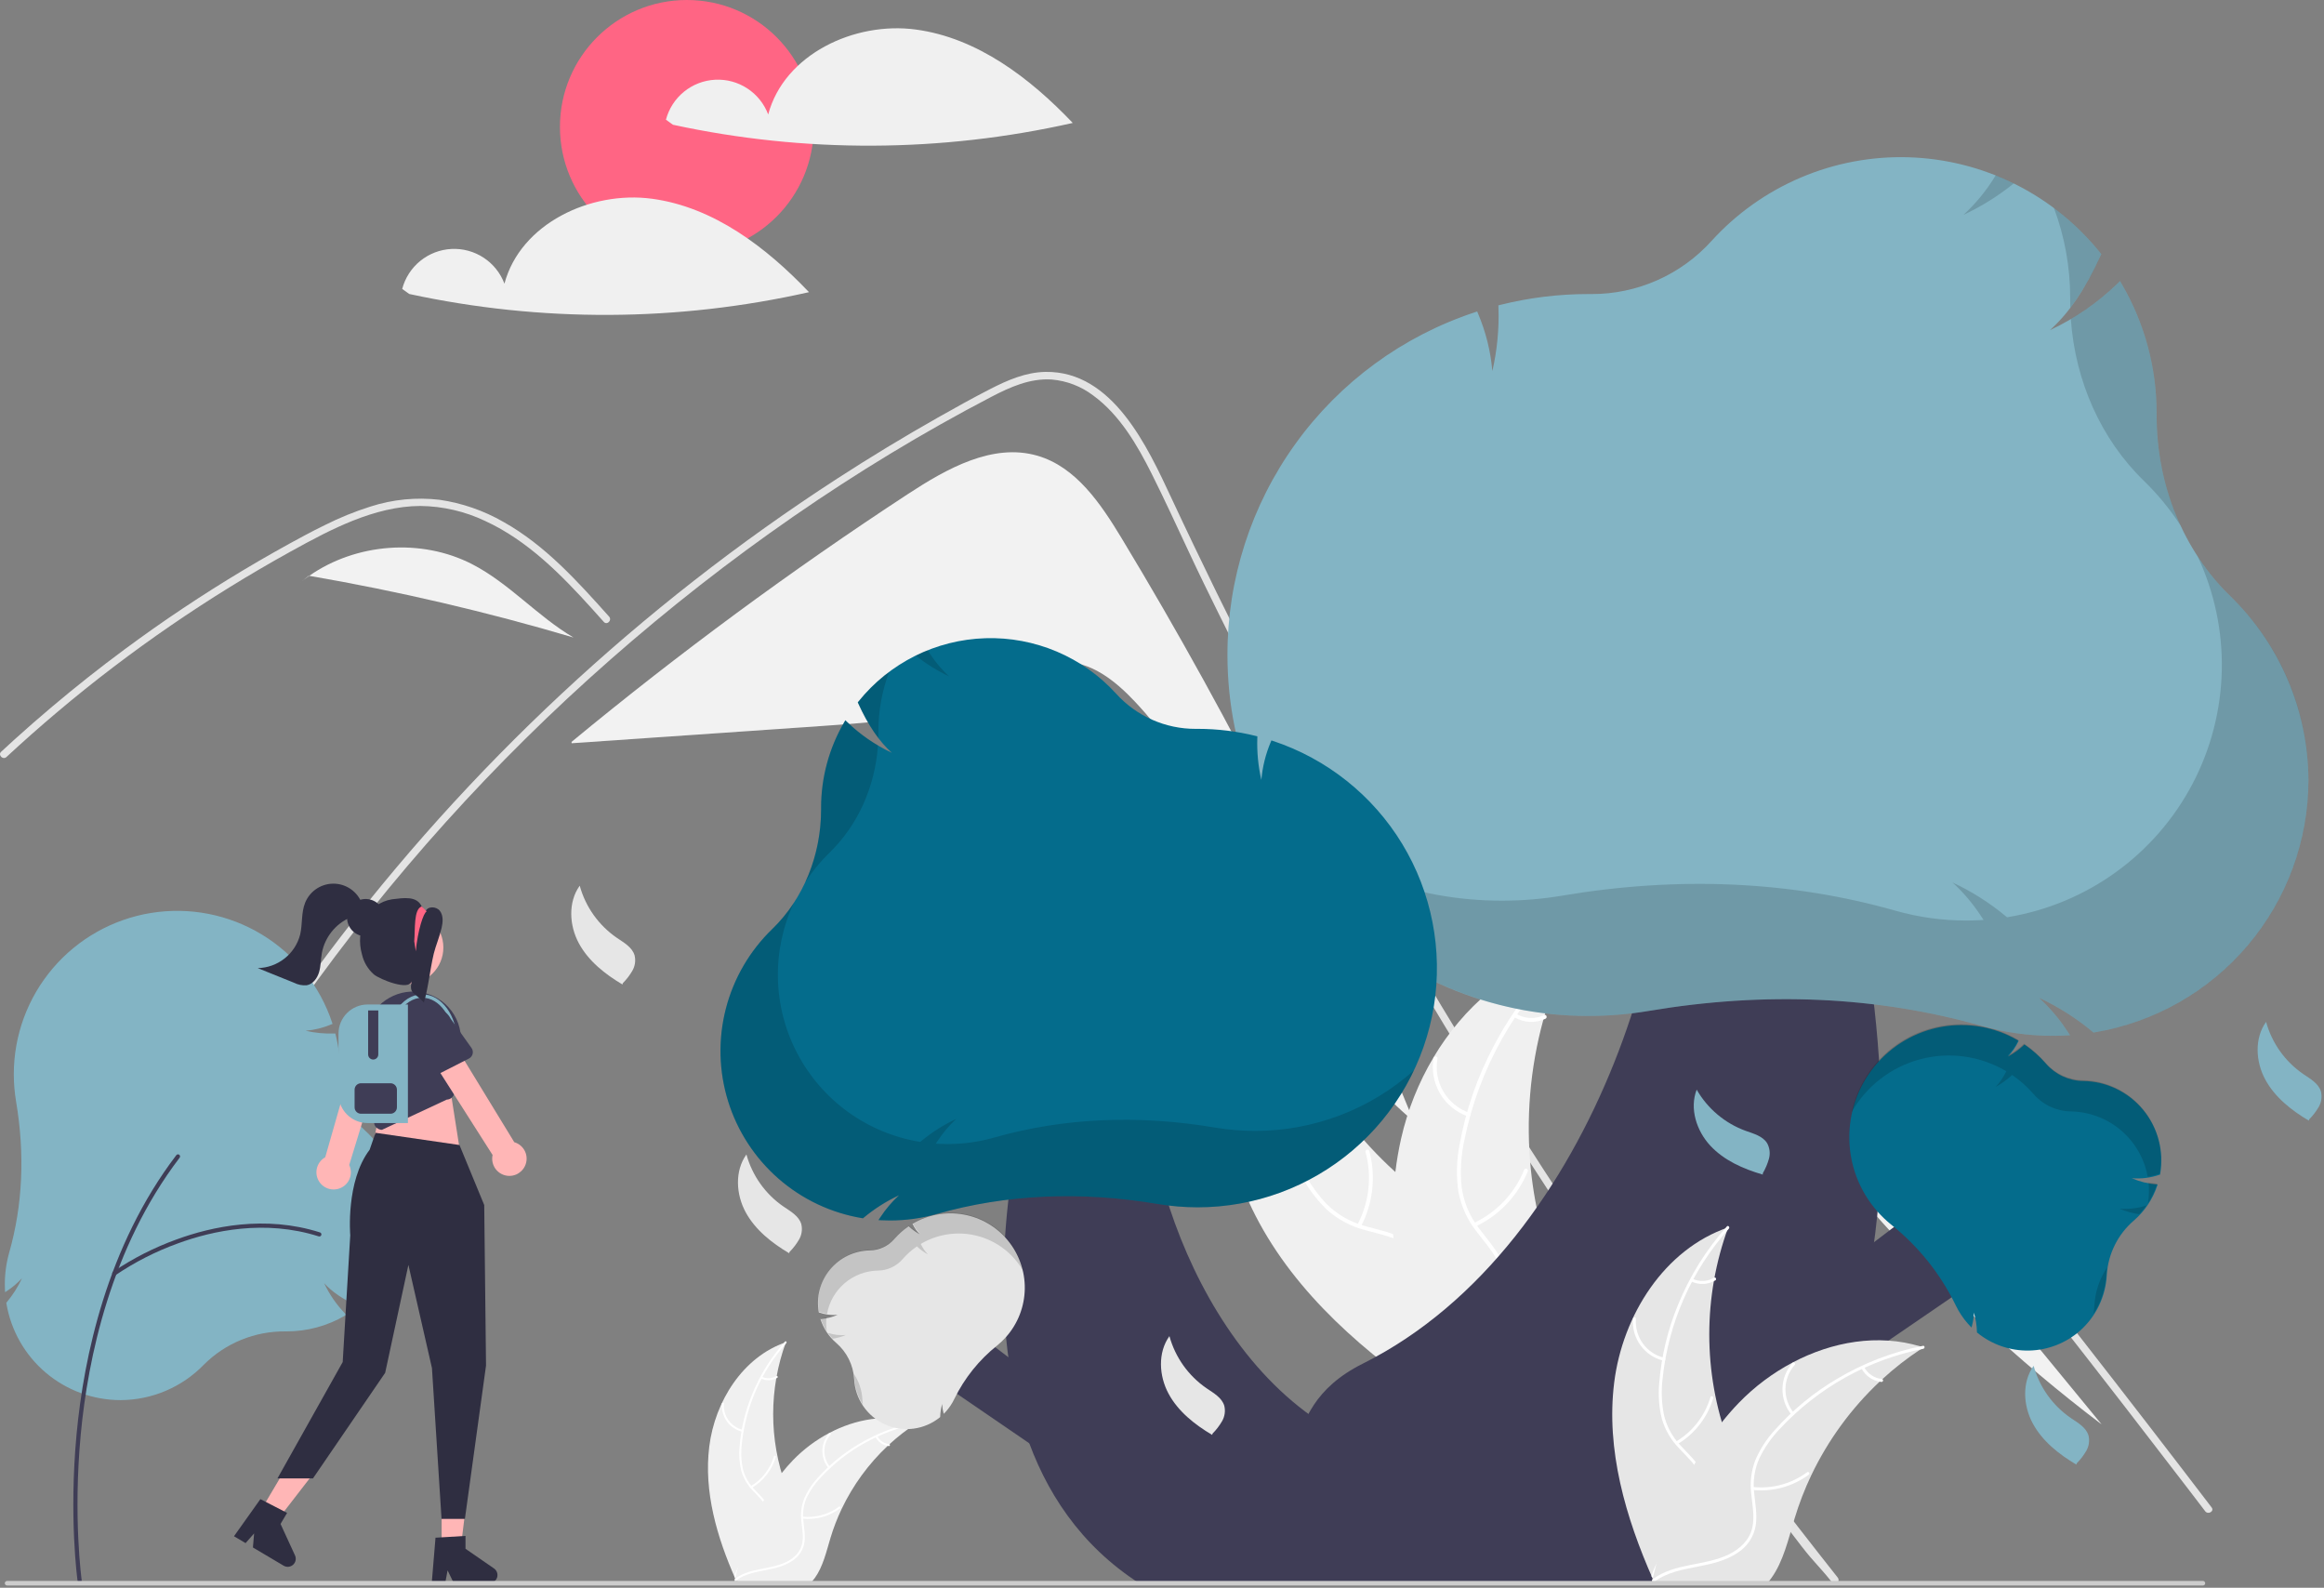 <svg width="934" height="638" viewBox="0 0 934 638" fill="none" xmlns="http://www.w3.org/2000/svg">
<rect x="0" y="0" width="934" height="638" fill="#808080" stroke="none"/>
<g clip-path="url(#clip0_302_214)">
<path d="M276.039 102C304.205 102 327.039 79.166 327.039 51C327.039 22.834 304.205 0 276.039 0C247.872 0 225.039 22.834 225.039 51C225.039 79.166 247.872 102 276.039 102Z" fill="#FF6584"/>
<path d="M368.074 11.87C343.357 8.529 315.139 21.889 308.733 45.994C307.118 41.708 304.183 38.046 300.351 35.538C296.52 33.029 291.99 31.804 287.416 32.039C282.842 32.273 278.461 33.956 274.906 36.843C271.351 39.731 268.806 43.674 267.639 48.102L270.469 50.129C323.436 61.583 378.266 61.336 431.128 49.403C413.935 31.334 392.791 15.211 368.074 11.87Z" fill="#F0F0F0"/>
<path d="M262.074 79.87C237.357 76.529 209.139 89.889 202.733 113.994C201.118 109.708 198.183 106.046 194.351 103.538C190.52 101.029 185.99 99.804 181.416 100.039C176.842 100.273 172.461 101.956 168.906 104.843C165.351 107.731 162.806 111.674 161.639 116.102L164.469 118.129C217.436 129.583 272.266 129.335 325.128 117.403C307.935 99.334 286.791 83.211 262.074 79.87Z" fill="#F0F0F0"/>
<path d="M450.76 216.257C442.394 202.421 432.48 187.647 416.955 183.129C398.976 177.897 380.507 188.291 364.841 198.548C317.991 229.222 272.873 262.464 229.694 298.122L229.742 298.659C263.358 296.341 296.974 294.023 330.59 291.705C354.878 290.03 380 288.124 401.464 276.634C409.608 272.274 417.548 266.45 426.777 266.044C438.243 265.54 448.242 273.549 456.099 281.915C502.576 331.407 516.026 407.093 568.169 450.575C535.289 369.488 496.03 291.136 450.76 216.257Z" fill="#F2F2F2"/>
<path d="M736.45 636.04C731.31 629.55 729.21 628.03 724.14 621.48C682.86 568.09 644.06 512.897 607.74 455.9C583.07 417.19 559.623 377.737 537.4 337.54C526.82 318.43 516.53 299.17 506.53 279.76C498.77 264.71 491.183 249.57 483.77 234.34C481.65 229.99 479.59 225.62 477.54 221.24C472.71 210.94 467.97 200.59 462.88 190.43C457.08 178.85 450.02 166.71 439.37 158.93C434.523 155.244 428.727 153.014 422.66 152.5C413.99 151.94 405.99 155.52 398.47 159.43C343.45 188.12 291.94 224.09 245.35 265.02C198.641 306.042 156.89 352.387 120.95 403.11C119.85 404.68 117.25 403.18 118.36 401.6C122.73 395.42 127.187 389.307 131.73 383.26C188.223 308.126 257.491 243.515 336.37 192.38C349.64 183.78 363.16 175.584 376.93 167.79C383.87 163.86 390.84 159.98 397.93 156.34C404.88 152.77 412.26 149.56 420.2 149.44C447.22 149.02 461.21 179.62 470.82 200.21C473.84 206.69 476.896 213.15 479.99 219.59C491.68 244.04 503.82 268.267 516.41 292.27C524.18 307.09 532.12 321.824 540.23 336.47C565.47 382.08 592.296 426.767 620.71 470.53C658.35 528.5 695.69 579.71 738.57 633.92C739.75 635.42 737.64 637.56 736.45 636.04Z" fill="#E4E4E4"/>
<path d="M242.68 249.911C241.11 248.161 239.55 246.411 237.97 244.661C225.51 230.881 212.14 217.261 195.03 209.361C186.871 205.475 177.965 203.41 168.93 203.311C159.59 203.341 150.46 205.791 141.83 209.221C137.75 210.851 133.76 212.701 129.83 214.671C125.34 216.931 120.93 219.341 116.54 221.771C108.3 226.331 100.166 231.091 92.14 236.051C76.17 245.921 60.7 256.544 45.73 267.921C37.97 273.821 30.369 279.914 22.93 286.201C16.01 292.041 9.23 298.037 2.59 304.191C1.17 305.501 -0.95 303.381 0.47 302.071C2.22 300.441 3.99 298.821 5.76 297.221C10.76 292.701 15.84 288.267 21 283.921C30.41 275.981 40.063 268.347 49.96 261.021C65.35 249.621 81.27 238.994 97.72 229.141C105.94 224.221 114.273 219.507 122.72 215.001C125.27 213.641 127.85 212.311 130.46 211.051C136.382 208.063 142.535 205.559 148.86 203.561C157.819 200.662 167.298 199.731 176.65 200.831C185.679 202.144 194.379 205.154 202.29 209.701C219.09 219.091 232.119 233.611 244.8 247.781C246.08 249.221 243.97 251.351 242.68 249.911Z" fill="#E4E4E4"/>
<path d="M586.903 392.708L627.16 377.984L647.148 370.673C653.657 368.292 660.151 365.582 666.881 363.877C672.83 362.37 678.876 362.123 684.741 364.105C689.917 366.02 694.654 368.957 698.672 372.74C702.777 376.52 706.596 380.599 710.099 384.943C714.45 390.173 718.738 395.457 723.044 400.724C740.819 422.461 758.477 444.293 776.019 466.219C793.56 488.145 810.984 510.163 828.291 532.275C845.64 554.441 862.87 576.7 879.981 599.051C882.077 601.79 884.171 604.529 886.263 607.27C887.419 608.784 890.026 607.291 888.854 605.756C871.617 583.18 854.26 560.696 836.783 538.305C819.263 515.86 801.622 493.51 783.86 471.256C766.098 449.002 748.216 426.844 730.214 404.783C725.729 399.287 721.237 393.797 716.738 388.313C712.942 383.687 709.189 379.011 705.026 374.706C697.384 366.803 687.837 359.818 676.409 359.629C669.69 359.517 663.187 361.649 656.944 363.908C650.214 366.343 643.5 368.823 636.778 371.281L596.24 386.108L586.106 389.815C584.307 390.473 585.084 393.373 586.903 392.708V392.708Z" fill="#E4E4E4"/>
<path d="M189.732 226.7C169.274 216.186 143.075 218.245 124.276 231.381C160.134 237.567 195.6 245.845 230.491 256.171C216.002 247.68 204.668 234.377 189.732 226.7Z" fill="#F2F2F2"/>
<path d="M124.075 231.345L120.137 234.546C121.469 233.425 122.854 232.375 124.276 231.381C124.209 231.369 124.142 231.356 124.075 231.345Z" fill="#F2F2F2"/>
<path d="M697.156 392.855C693.193 388.031 688.909 382.981 682.982 381.021L677.448 381.24C719.573 455.677 776.467 520.72 844.637 572.376C795.476 512.536 746.316 452.695 697.156 392.855Z" fill="#F2F2F2"/>
<path d="M285.049 581.268C287.305 563.125 298.549 545.249 315.852 539.344C309.028 558.019 309.03 578.505 315.857 597.178C318.515 604.37 322.221 612.093 319.721 619.341C318.164 623.851 314.358 627.302 310.103 629.46C305.847 631.617 301.125 632.646 296.461 633.654L295.543 634.413C288.14 617.696 282.792 599.411 285.049 581.268Z" fill="#F0F0F0"/>
<path d="M316.024 539.687C305.947 550.977 299.684 565.156 298.125 580.208C297.732 583.443 297.851 586.719 298.477 589.916C299.189 593.011 300.716 595.859 302.9 598.165C304.894 600.355 307.187 602.364 308.613 605.001C309.323 606.361 309.737 607.857 309.829 609.389C309.921 610.92 309.688 612.455 309.145 613.89C307.886 617.502 305.404 620.446 302.876 623.241C300.07 626.344 297.106 629.522 295.914 633.636C295.769 634.134 295.004 633.881 295.148 633.383C297.224 626.226 304.171 622.161 307.485 615.714C309.031 612.706 309.68 609.214 308.23 606.039C306.963 603.262 304.6 601.188 302.563 598.988C300.399 596.77 298.811 594.057 297.938 591.084C297.15 587.929 296.905 584.663 297.213 581.425C297.79 574.126 299.512 566.962 302.315 560.198C305.47 552.459 309.927 545.318 315.491 539.082C315.835 538.697 316.366 539.304 316.024 539.687L316.024 539.687Z" fill="white"/>
<path d="M298.342 575.332C295.852 574.728 293.658 573.258 292.152 571.185C290.646 569.112 289.925 566.571 290.119 564.016C290.161 563.499 290.966 563.539 290.924 564.056C290.739 566.435 291.411 568.802 292.817 570.729C294.224 572.657 296.273 574.018 298.595 574.567C299.099 574.687 298.844 575.451 298.342 575.332Z" fill="white"/>
<path d="M301.744 597.187C306.241 594.502 309.561 590.221 311.041 585.196C311.187 584.698 311.952 584.952 311.806 585.449C310.256 590.674 306.792 595.123 302.106 597.907C301.659 598.172 301.299 597.451 301.744 597.187V597.187Z" fill="white"/>
<path d="M306.218 553.223C307.133 553.658 308.141 553.858 309.153 553.807C310.164 553.756 311.147 553.454 312.013 552.929C312.456 552.658 312.816 553.38 312.375 553.649C311.416 554.224 310.33 554.556 309.213 554.615C308.095 554.674 306.981 554.459 305.966 553.988C305.866 553.952 305.784 553.879 305.737 553.784C305.689 553.69 305.679 553.581 305.709 553.479C305.743 553.378 305.816 553.294 305.911 553.246C306.006 553.198 306.117 553.19 306.218 553.223Z" fill="white"/>
<path d="M368.595 571.75C368.323 571.927 368.051 572.103 367.779 572.287C364.135 574.683 360.691 577.372 357.482 580.326C357.231 580.55 356.979 580.781 356.734 581.013C349.08 588.212 342.828 596.769 338.298 606.25C336.498 610.025 334.988 613.93 333.782 617.934C332.115 623.463 330.749 629.59 327.45 634.113C327.111 634.589 326.743 635.043 326.348 635.473H296.54C296.473 635.439 296.405 635.412 296.337 635.378L295.146 635.432C295.194 635.221 295.248 635.004 295.296 634.793C295.323 634.671 295.357 634.548 295.385 634.426C295.405 634.344 295.425 634.262 295.439 634.188C295.446 634.161 295.453 634.133 295.459 634.113C295.473 634.038 295.494 633.97 295.507 633.902C295.806 632.685 296.115 631.467 296.432 630.25C296.432 630.243 296.432 630.243 296.439 630.237C298.768 620.937 302.192 611.947 306.64 603.455C306.776 603.203 306.912 602.945 307.061 602.693C309.121 598.934 311.484 595.35 314.128 591.975C315.581 590.132 317.127 588.364 318.759 586.678C322.985 582.328 327.868 578.669 333.231 575.837C343.922 570.193 356.299 568.03 367.724 571.478C368.017 571.566 368.303 571.655 368.595 571.75Z" fill="#F0F0F0"/>
<path d="M368.528 572.128C353.684 575.076 340.147 582.626 329.84 593.706C327.578 596.052 325.701 598.739 324.276 601.67C322.981 604.569 322.485 607.762 322.842 610.918C323.115 613.867 323.735 616.852 323.287 619.816C323.035 621.33 322.465 622.773 321.616 624.052C320.767 625.33 319.657 626.414 318.36 627.234C315.18 629.359 311.425 630.216 307.725 630.925C303.616 631.714 299.336 632.467 295.907 635.034C295.491 635.345 295.033 634.682 295.448 634.371C301.414 629.906 309.409 630.843 315.936 627.691C318.981 626.22 321.602 623.822 322.356 620.414C323.016 617.434 322.378 614.356 322.076 611.372C321.684 608.299 322.05 605.176 323.142 602.277C324.413 599.283 326.184 596.528 328.379 594.129C333.235 588.648 338.922 583.965 345.232 580.251C352.411 575.972 360.269 572.953 368.466 571.325C368.973 571.224 369.032 572.028 368.528 572.128H368.528Z" fill="white"/>
<path d="M332.949 589.943C331.325 587.961 330.458 585.467 330.503 582.905C330.549 580.343 331.503 577.88 333.196 575.957C333.54 575.569 334.159 576.086 333.815 576.474C332.235 578.262 331.346 580.556 331.308 582.942C331.271 585.327 332.088 587.648 333.611 589.484C333.942 589.884 333.277 590.34 332.949 589.943V589.943Z" fill="white"/>
<path d="M322.506 609.441C327.714 610.005 332.942 608.585 337.149 605.465C337.566 605.155 338.024 605.818 337.608 606.127C333.224 609.366 327.78 610.832 322.362 610.234C321.846 610.176 321.993 609.384 322.506 609.441H322.506Z" fill="white"/>
<path d="M352.548 577.032C353.017 577.93 353.701 578.697 354.54 579.265C355.378 579.833 356.345 580.184 357.352 580.286C357.869 580.337 357.722 581.129 357.208 581.079C356.096 580.961 355.029 580.572 354.101 579.947C353.173 579.321 352.413 578.478 351.886 577.491C351.829 577.402 351.807 577.295 351.826 577.19C351.845 577.086 351.903 576.993 351.988 576.93C352.076 576.87 352.184 576.847 352.289 576.866C352.394 576.885 352.487 576.945 352.548 577.032Z" fill="white"/>
<path d="M501.771 482.683C487.151 450.344 487.69 409.352 510.38 382.062C517.971 419.904 538.703 453.84 568.907 477.868C580.589 487.092 594.542 496.135 597.734 510.673C599.72 519.72 596.905 529.288 592.039 537.168C587.172 545.048 580.389 551.531 573.683 557.919L572.931 560.105C543.751 539.902 516.392 515.023 501.771 482.683Z" fill="#F0F0F0"/>
<path d="M511.011 382.457C505.743 411.357 509.714 441.183 522.361 467.697C524.983 473.453 528.495 478.76 532.769 483.423C537.079 487.83 542.491 491.003 548.442 492.612C553.961 494.223 559.792 495.232 564.823 498.157C567.376 499.692 569.576 501.75 571.277 504.195C572.979 506.64 574.145 509.417 574.699 512.344C576.267 519.602 575.134 526.991 573.775 534.178C572.267 542.158 570.573 550.422 572.759 558.444C573.024 559.416 571.501 559.77 571.236 558.8C567.432 544.843 574.828 531.078 573.794 517.047C573.312 510.499 570.853 504.057 565.239 500.264C560.33 496.946 554.318 495.901 548.716 494.318C542.887 492.833 537.511 489.945 533.056 485.904C528.559 481.474 524.848 476.311 522.082 470.636C515.653 457.959 511.257 444.35 509.055 430.308C506.453 414.295 506.609 397.955 509.517 381.996C509.697 381.008 511.191 381.476 511.011 382.457H511.011Z" fill="white"/>
<path d="M517.787 459.399C513.05 460.917 507.928 460.702 503.336 458.793C498.743 456.883 494.979 453.403 492.715 448.974C492.26 448.076 493.634 447.327 494.089 448.226C496.19 452.354 499.696 455.595 503.977 457.365C508.257 459.135 513.029 459.316 517.431 457.876C518.388 457.564 518.738 459.089 517.787 459.399Z" fill="white"/>
<path d="M545.536 492.163C550.269 483.164 551.437 472.712 548.805 462.891C548.544 461.918 550.068 461.563 550.329 462.535C553.048 472.761 551.811 483.635 546.865 492.989C546.393 493.88 545.067 493.05 545.536 492.163Z" fill="white"/>
<path d="M508.463 414.804C510.418 414.598 512.292 413.91 513.915 412.802C515.539 411.693 516.862 410.199 517.765 408.453C518.226 407.556 519.551 408.388 519.094 409.279C518.087 411.203 516.624 412.852 514.833 414.08C513.042 415.309 510.977 416.08 508.819 416.327C508.618 416.367 508.408 416.329 508.234 416.221C508.059 416.112 507.933 415.941 507.88 415.743C507.833 415.541 507.869 415.329 507.978 415.153C508.088 414.977 508.262 414.852 508.463 414.804Z" fill="white"/>
<path d="M630.544 382.379C630.273 382.948 630.001 383.516 629.736 384.095C626.124 391.752 623.14 399.69 620.813 407.83C620.623 408.457 620.44 409.095 620.269 409.725C614.872 429.397 613.175 449.899 615.263 470.19C616.101 478.264 617.552 486.262 619.604 494.115C622.438 504.961 626.374 516.494 625.486 527.324C625.406 528.455 625.256 529.58 625.037 530.692L575.656 560.854C575.51 560.866 575.369 560.89 575.222 560.902L573.306 562.197C573.172 561.799 573.041 561.384 572.907 560.986C572.828 560.756 572.76 560.519 572.682 560.288C572.633 560.133 572.584 559.976 572.531 559.839C572.515 559.787 572.499 559.735 572.489 559.694C572.436 559.557 572.401 559.423 572.355 559.297C571.619 556.977 570.898 554.649 570.192 552.311C570.185 552.3 570.185 552.3 570.189 552.282C564.854 534.455 560.961 516.026 559.989 497.593C559.96 497.038 559.924 496.473 559.917 495.904C559.525 487.593 559.813 479.263 560.778 470.999C561.321 466.475 562.093 461.982 563.09 457.536C565.689 446.054 570.078 435.052 576.095 424.934C588.095 404.765 606.411 388.658 628.827 382.81C629.401 382.66 629.964 382.517 630.544 382.379Z" fill="#F0F0F0"/>
<path d="M630.816 383.074C609.21 402.977 594.424 429.182 588.558 457.967C587.186 464.141 586.795 470.493 587.4 476.789C588.188 482.903 590.599 488.695 594.382 493.562C597.818 498.171 601.867 502.488 604.123 507.852C605.237 510.615 605.754 513.582 605.641 516.559C605.528 519.536 604.787 522.455 603.466 525.126C600.349 531.865 594.996 537.083 589.584 542.003C583.574 547.466 577.246 553.045 574.162 560.766C573.789 561.702 572.359 561.067 572.732 560.133C578.097 546.699 592.29 540.162 599.913 528.336C603.47 522.818 605.385 516.194 603.187 509.785C601.264 504.181 597.093 499.726 593.574 495.089C589.813 490.395 587.26 484.851 586.136 478.943C585.212 472.698 585.357 466.341 586.566 460.145C589.065 446.153 593.748 432.64 600.445 420.102C608.008 405.75 617.97 392.798 629.901 381.805C630.64 381.125 631.55 382.398 630.816 383.074L630.816 383.074Z" fill="white"/>
<path d="M589.901 448.587C585.205 446.947 581.245 443.692 578.728 439.402C576.211 435.112 575.301 430.067 576.16 425.168C576.337 424.177 577.885 424.406 577.708 425.398C576.899 429.958 577.747 434.658 580.1 438.648C582.452 442.638 586.153 445.656 590.534 447.157C591.486 447.484 590.848 448.912 589.901 448.587Z" fill="white"/>
<path d="M592.332 491.454C601.529 487.119 608.754 479.476 612.566 470.05C612.943 469.116 614.373 469.75 613.997 470.683C610.011 480.485 602.476 488.423 592.896 492.913C591.982 493.341 591.423 491.879 592.332 491.454V491.454Z" fill="white"/>
<path d="M609.307 407.366C610.992 408.38 612.902 408.958 614.865 409.051C616.829 409.143 618.785 408.746 620.557 407.896C621.465 407.457 622.023 408.919 621.121 409.355C619.159 410.286 616.998 410.721 614.828 410.624C612.658 410.526 610.545 409.899 608.674 408.797C608.489 408.708 608.345 408.551 608.271 408.36C608.197 408.168 608.198 407.956 608.275 407.765C608.36 407.576 608.516 407.428 608.709 407.354C608.902 407.279 609.117 407.284 609.307 407.366Z" fill="white"/>
<path d="M725.514 520.131L781.058 477.961L808.131 505.035L717.646 566.955L725.514 520.131Z" fill="#3F3D56"/>
<path d="M673.71 636.246H483.708L490.372 614.654C531.674 599.702 508.474 567.565 547.762 547.921C643.857 499.874 681.059 356.495 666.987 299.817L729.96 297.155C729.96 297.155 816.926 544.125 673.71 636.246Z" fill="#3F3D56"/>
<path d="M835.917 534.748C830.242 539.739 822.981 542.555 815.425 542.697C807.869 542.838 800.507 540.295 794.649 535.52L794.526 535.419L794.522 535.26C794.452 532.615 794.04 529.99 793.295 527.451C793.257 529.279 792.991 531.095 792.501 532.856L792.342 533.449L791.915 533.008C791.547 532.628 791.19 532.242 790.855 531.861C788.884 529.624 787.233 527.124 785.95 524.433C779.806 511.797 770.903 500.702 759.9 491.964C757.935 490.366 756.108 488.607 754.435 486.706C747.37 478.667 743.397 468.377 743.227 457.676C743.058 446.976 746.703 436.564 753.509 428.306C760.316 420.048 769.84 414.483 780.376 412.607C790.912 410.73 801.772 412.666 811.011 418.067L811.293 418.231L811.147 418.523C810.077 420.743 808.664 422.782 806.959 424.563C809.303 423.297 811.47 421.731 813.408 419.904L813.613 419.711L813.845 419.87C816.88 421.97 819.647 424.433 822.084 427.204L822.346 427.505C824.206 429.633 826.494 431.345 829.06 432.529C831.626 433.713 834.413 434.343 837.239 434.378C841.85 434.456 846.389 435.531 850.545 437.53C854.7 439.53 858.373 442.406 861.311 445.96C864.249 449.515 866.382 453.663 867.563 458.121C868.744 462.578 868.946 467.239 868.154 471.782L868.118 471.993L867.913 472.055C864.33 473.285 860.531 473.759 856.755 473.447C859.908 474.82 863.266 475.661 866.694 475.936L867.136 475.971L866.996 476.393C865.21 481.755 862.032 486.546 857.788 490.276L857.666 490.382C857.623 490.42 857.581 490.458 857.538 490.495C854.375 493.219 851.787 496.547 849.928 500.283C848.068 504.02 846.973 508.091 846.707 512.256C846.496 516.535 845.434 520.728 843.581 524.591C841.728 528.453 839.123 531.906 835.917 534.748Z" fill="#046C8C"/>
<path opacity="0.15" d="M841.729 524.485C841.672 525.635 841.552 526.781 841.37 527.918C844.482 523.139 846.272 517.622 846.559 511.927C846.601 511.055 846.693 510.187 846.816 509.322C843.792 513.829 842.036 519.066 841.729 524.485Z" fill="black"/>
<path opacity="0.15" d="M851.778 485.675C854.314 486.773 856.984 487.529 859.72 487.921C860.774 486.808 861.746 485.622 862.63 484.37C859.139 485.538 855.446 485.982 851.778 485.675Z" fill="black"/>
<path opacity="0.15" d="M863.482 475.19C863.764 477.95 863.688 480.735 863.254 483.475C864.769 481.171 865.977 478.68 866.848 476.064L866.989 475.642L866.546 475.607C865.518 475.519 864.495 475.38 863.482 475.19Z" fill="black"/>
<path opacity="0.15" d="M860.527 444.885C857.588 441.55 853.986 438.864 849.951 436.998C845.916 435.133 841.537 434.128 837.092 434.049C834.266 434.014 831.479 433.384 828.913 432.199C826.347 431.015 824.059 429.303 822.199 427.176L821.936 426.875C819.499 424.103 816.732 421.64 813.697 419.541L813.465 419.381L813.261 419.574C811.323 421.401 809.155 422.967 806.812 424.233C808.516 422.452 809.929 420.414 810.999 418.193L811.145 417.902L810.864 417.737C804.739 414.152 797.853 412.066 790.768 411.65C783.684 411.233 776.601 412.497 770.097 415.338C763.594 418.18 757.855 422.519 753.348 428.001C748.841 433.483 745.694 439.953 744.163 446.883C747.111 441.705 751.057 437.163 755.772 433.522C760.488 429.88 765.879 427.21 771.634 425.667C777.389 424.124 783.393 423.739 789.298 424.533C795.203 425.328 800.891 427.286 806.034 430.295L806.315 430.46L806.169 430.751C805.099 432.972 803.686 435.01 801.982 436.791C804.325 435.525 806.493 433.959 808.431 432.132L808.635 431.939L808.867 432.099C811.902 434.198 814.669 436.661 817.106 439.432L817.369 439.734C819.229 441.861 821.517 443.573 824.083 444.757C826.649 445.941 829.436 446.571 832.262 446.606C839.651 446.731 846.769 449.415 852.4 454.201C858.032 458.987 861.829 465.578 863.144 472.85C864.706 472.57 866.25 472.195 867.765 471.725L867.971 471.663L868.007 471.452C868.836 466.747 868.594 461.914 867.299 457.315C866.004 452.715 863.69 448.467 860.527 444.885Z" fill="black"/>
<path d="M927.751 313.412C927.748 337.746 919.116 361.291 903.39 379.86C887.663 398.43 865.86 410.82 841.859 414.829L841.351 414.912L840.958 414.584C834.414 409.127 827.191 404.542 819.468 400.943C823.807 404.921 827.631 409.427 830.849 414.357L831.944 416.002L829.971 416.097C828.268 416.18 826.576 416.222 824.942 416.222C815.343 416.23 805.788 414.905 796.553 412.285C754.6 400.349 709.55 398.308 662.653 406.218C654.612 407.57 646.472 408.249 638.318 408.249C558.356 408.249 493.302 343.181 493.302 263.203C493.259 232.71 502.842 202.981 520.687 178.254C538.531 153.527 563.726 135.064 592.68 125.496L593.677 125.166L594.071 126.139C597.165 133.448 599.088 141.199 599.769 149.107C601.692 140.75 602.515 132.178 602.218 123.607L602.187 122.703L603.067 122.482C614.597 119.608 626.435 118.156 638.318 118.158L639.605 118.163C648.705 118.19 657.709 116.299 666.029 112.613C674.349 108.927 681.799 103.529 687.893 96.771C697.885 85.788 710.139 77.101 723.809 71.306C737.48 65.511 752.244 62.746 767.085 63.202C781.926 63.658 796.493 67.324 809.782 73.947C823.071 80.57 834.768 89.993 844.068 101.568L844.501 102.104L844.215 102.732C838.208 115.971 831.664 125.616 823.853 132.67C833.877 127.967 843.052 121.637 851.006 113.934L852.033 112.939L852.753 114.175C861.919 129.894 866.745 147.766 866.738 165.962L866.737 166.481C866.736 166.664 866.736 166.848 866.736 167.031C866.736 194.866 877.499 221.248 896.316 239.495C906.213 249.102 914.092 260.589 919.49 273.282C924.888 285.975 927.696 299.619 927.751 313.412Z" fill="#83B4C4"/>
<g opacity="0.15">
<path d="M802.061 70.452C798.517 76.335 794.155 81.685 789.108 86.343C796.335 82.95 803.13 78.703 809.347 73.693C806.962 72.518 804.533 71.438 802.061 70.452Z" fill="black"/>
<path d="M861.571 193.168C867.163 198.594 872.122 204.635 876.354 211.177C869.985 197.333 866.703 182.27 866.736 167.031C866.736 166.848 866.736 166.664 866.737 166.481L866.738 165.962C866.745 147.766 861.919 129.894 852.753 114.175L852.033 112.938L851.006 113.934C845.338 119.413 839.044 124.205 832.255 128.212C834.005 153.242 844.455 176.571 861.571 193.168Z" fill="black"/>
<path d="M831.993 119.635L831.992 120.154C831.991 120.337 831.991 120.522 831.991 120.705C831.991 121.714 832.009 122.72 832.037 123.726C836.879 117.212 840.964 110.169 844.215 102.732L844.501 102.104L844.068 101.568C838.644 94.819 832.396 88.776 825.469 83.58C829.782 95.112 831.992 107.324 831.993 119.635Z" fill="black"/>
<path d="M896.316 239.494C891.37 234.683 886.975 229.336 883.213 223.552C889.951 237.907 893.273 253.628 892.92 269.482C892.566 285.336 888.546 300.893 881.175 314.933C873.803 328.974 863.281 341.117 850.432 350.411C837.583 359.704 822.756 365.896 807.113 368.502L806.606 368.585L806.213 368.257C799.669 362.8 792.446 358.214 784.722 354.616C789.062 358.593 792.886 363.1 796.104 368.03L797.198 369.675L795.226 369.77C793.523 369.853 791.831 369.894 790.197 369.894C780.598 369.903 771.043 368.578 761.808 365.958C719.855 354.022 674.805 351.981 627.908 359.891C619.867 361.243 611.727 361.922 603.573 361.921C568.031 361.949 533.726 348.867 507.227 325.18C518.981 350.009 537.538 370.994 560.743 385.698C583.948 400.402 610.847 408.221 638.318 408.248C646.472 408.249 654.612 407.57 662.653 406.218C709.55 398.308 754.6 400.349 796.553 412.285C805.788 414.905 815.342 416.229 824.942 416.221C826.576 416.221 828.268 416.18 829.971 416.097L831.943 416.002L830.849 414.357C827.631 409.427 823.807 404.92 819.468 400.942C827.191 404.541 834.414 409.127 840.958 414.584L841.351 414.911L841.859 414.828C860.642 411.704 878.188 403.421 892.538 390.904C906.888 378.388 917.478 362.13 923.126 343.945C928.774 325.761 929.258 306.364 924.524 287.92C919.79 269.476 910.024 252.711 896.316 239.494V239.494Z" fill="black"/>
</g>
<path d="M412.473 287.394C406.939 281.432 404.069 272.484 407.011 264.9C411.419 272.571 418.397 278.435 426.712 281.456C429.923 282.609 433.614 283.558 435.367 286.485C436.38 288.377 436.629 290.587 436.06 292.657C435.488 294.704 434.655 296.669 433.583 298.505L433.579 299.035C425.765 296.77 418.007 293.357 412.473 287.394Z" fill="#83B4C4"/>
<path d="M687.345 460.348C681.811 454.385 678.941 445.437 681.883 437.853C686.291 445.524 693.269 451.388 701.584 454.409C704.795 455.562 708.486 456.511 710.239 459.438C711.252 461.331 711.501 463.54 710.932 465.611C710.36 467.658 709.527 469.623 708.455 471.458L708.451 471.988C700.637 469.724 692.879 466.31 687.345 460.348Z" fill="#83B4C4"/>
<path d="M816.957 571.975C813.091 564.817 812.552 555.436 817.298 548.829C819.646 557.358 824.935 564.783 832.229 569.788C835.049 571.708 838.386 573.55 839.351 576.822C839.858 578.909 839.546 581.11 838.477 582.972C837.411 584.811 836.113 586.505 834.616 588.014L834.479 588.526C827.481 584.378 820.823 579.132 816.957 571.975Z" fill="#83B4C4"/>
<path d="M910.383 433.766C906.517 426.609 905.977 417.228 910.724 410.621C913.072 419.15 918.361 426.574 925.655 431.58C928.475 433.5 931.812 435.342 932.777 438.614C933.284 440.701 932.971 442.902 931.903 444.764C930.837 446.603 929.539 448.297 928.042 449.806L927.905 450.318C920.907 446.17 914.249 440.924 910.383 433.766Z" fill="#83B4C4"/>
<path d="M299.642 487.042C295.776 479.884 295.237 470.503 299.983 463.896C302.331 472.426 307.62 479.85 314.914 484.855C317.734 486.775 321.071 488.617 322.036 491.89C322.543 493.976 322.231 496.177 321.162 498.04C320.096 499.878 318.798 501.572 317.301 503.081L317.164 503.593C310.166 499.446 303.508 494.2 299.642 487.042Z" fill="#E6E6E6"/>
<path d="M648.727 555.588C652.084 528.591 668.816 501.991 694.563 493.205C684.409 520.993 684.411 551.476 694.569 579.262C698.525 589.964 704.04 601.455 700.318 612.241C698.003 618.952 692.338 624.086 686.007 627.297C679.675 630.508 672.647 632.038 665.708 633.537L664.342 634.667C653.326 609.792 645.369 582.585 648.727 555.588Z" fill="#E6E6E6"/>
<path d="M694.818 493.715C679.825 510.516 670.505 531.613 668.185 554.011C667.6 558.824 667.777 563.699 668.71 568.457C669.768 573.062 672.04 577.3 675.291 580.73C678.257 583.989 681.669 586.979 683.791 590.903C684.848 592.927 685.464 595.152 685.601 597.432C685.737 599.711 685.39 601.994 684.583 604.13C682.709 609.504 679.015 613.885 675.255 618.044C671.079 622.661 666.669 627.39 664.894 633.512C664.679 634.253 663.541 633.876 663.756 633.136C666.844 622.486 677.182 616.437 682.112 606.844C684.413 602.369 685.378 597.172 683.222 592.447C681.336 588.316 677.82 585.229 674.788 581.955C671.569 578.656 669.206 574.618 667.906 570.195C666.734 565.5 666.369 560.64 666.828 555.822C667.687 544.961 670.249 534.302 674.419 524.236C679.115 512.721 685.746 502.095 694.025 492.816C694.538 492.242 695.328 493.145 694.818 493.715Z" fill="white"/>
<path d="M668.507 546.755C664.802 545.856 661.537 543.668 659.296 540.584C657.055 537.5 655.983 533.719 656.272 529.917C656.333 529.148 657.531 529.207 657.47 529.977C657.194 533.517 658.193 537.038 660.286 539.906C662.379 542.774 665.428 544.799 668.883 545.617C669.634 545.795 669.253 546.933 668.507 546.755Z" fill="white"/>
<path d="M673.569 579.276C680.26 575.281 685.2 568.91 687.403 561.434C687.621 560.693 688.76 561.069 688.542 561.809C686.235 569.585 681.081 576.205 674.108 580.347C673.443 580.742 672.907 579.668 673.569 579.276Z" fill="white"/>
<path d="M680.227 513.857C681.588 514.504 683.088 514.802 684.593 514.726C686.098 514.65 687.561 514.201 688.849 513.419C689.509 513.017 690.044 514.09 689.389 514.49C687.961 515.347 686.345 515.841 684.683 515.929C683.02 516.017 681.361 515.697 679.851 514.996C679.703 514.942 679.581 514.833 679.511 514.692C679.44 514.552 679.425 514.389 679.47 514.238C679.52 514.088 679.628 513.963 679.77 513.892C679.912 513.821 680.076 513.808 680.227 513.857Z" fill="white"/>
<path d="M773.044 541.425C772.639 541.688 772.234 541.951 771.829 542.225C766.407 545.79 761.283 549.791 756.508 554.186C756.134 554.52 755.759 554.864 755.395 555.208C744.005 565.92 734.703 578.654 727.961 592.762C725.284 598.378 723.037 604.19 721.242 610.147C718.762 618.374 716.728 627.492 711.82 634.221C711.316 634.929 710.768 635.605 710.181 636.245H665.827C665.726 636.195 665.625 636.154 665.523 636.104L663.752 636.185C663.824 635.871 663.904 635.547 663.975 635.233C664.016 635.051 664.066 634.869 664.107 634.687C664.137 634.566 664.167 634.444 664.188 634.333C664.198 634.292 664.208 634.252 664.218 634.221C664.238 634.11 664.269 634.009 664.289 633.908C664.734 632.096 665.193 630.285 665.665 628.474C665.665 628.464 665.665 628.464 665.675 628.453C669.308 614.66 674.125 601.05 680.854 588.603C681.057 588.228 681.259 587.844 681.482 587.469C684.546 581.875 688.063 576.542 691.996 571.521C694.159 568.778 696.459 566.147 698.888 563.638C705.176 557.165 712.442 551.722 720.422 547.507C736.33 539.108 754.747 535.89 771.748 541.02C772.183 541.152 772.609 541.283 773.044 541.425Z" fill="#E6E6E6"/>
<path d="M772.944 541.988C750.857 546.375 730.714 557.609 715.376 574.095C712.011 577.586 709.217 581.585 707.098 585.945C705.17 590.26 704.433 595.012 704.963 599.707C705.369 604.095 706.293 608.537 705.626 612.947C705.25 615.2 704.403 617.348 703.14 619.25C701.876 621.152 700.225 622.766 698.294 623.985C693.562 627.148 687.976 628.422 682.469 629.478C676.356 630.651 669.987 631.772 664.884 635.591C664.266 636.054 663.584 635.067 664.201 634.605C673.079 627.961 684.976 629.356 694.687 624.665C699.219 622.476 703.118 618.909 704.241 613.838C705.223 609.404 704.274 604.823 703.824 600.383C703.24 595.81 703.785 591.163 705.41 586.849C707.301 582.395 709.936 578.295 713.202 574.725C720.428 566.569 728.891 559.601 738.281 554.075C748.963 547.708 760.655 543.216 772.852 540.792C773.607 540.643 773.694 541.839 772.944 541.988Z" fill="white"/>
<path d="M720.002 568.496C717.586 565.547 716.296 561.835 716.363 558.023C716.431 554.211 717.851 550.547 720.371 547.686C720.883 547.108 721.804 547.877 721.291 548.455C718.94 551.115 717.617 554.528 717.562 558.078C717.506 561.628 718.721 565.081 720.988 567.813C721.48 568.408 720.491 569.087 720.002 568.496Z" fill="white"/>
<path d="M704.464 597.51C712.213 598.348 719.993 596.236 726.253 591.593C726.873 591.132 727.555 592.118 726.936 592.578C720.412 597.398 712.311 599.58 704.25 598.689C703.482 598.604 703.7 597.425 704.464 597.51V597.51Z" fill="white"/>
<path d="M749.167 549.285C749.864 550.621 750.882 551.763 752.13 552.608C753.378 553.453 754.816 553.975 756.315 554.127C757.084 554.203 756.865 555.382 756.101 555.307C754.445 555.131 752.858 554.553 751.477 553.622C750.097 552.691 748.965 551.437 748.181 549.968C748.096 549.836 748.064 549.676 748.092 549.521C748.12 549.366 748.206 549.228 748.333 549.134C748.464 549.044 748.625 549.01 748.781 549.038C748.937 549.066 749.076 549.155 749.167 549.285Z" fill="white"/>
<path d="M423.592 559.289L386.779 531.34L368.836 549.283L428.807 590.322L423.592 559.289Z" fill="#3F3D56"/>
<path d="M457.926 636.245H583.852L579.436 621.935C552.062 612.026 567.438 590.726 541.4 577.707C477.711 545.863 453.055 450.837 462.381 413.273L420.645 411.508C420.645 411.508 363.007 575.191 457.926 636.245Z" fill="#3F3D56"/>
<path d="M343.269 554.069C343.093 551.309 342.367 548.611 341.135 546.134C339.902 543.657 338.187 541.452 336.091 539.647C336.062 539.622 336.034 539.597 336.005 539.572L335.925 539.502C333.112 537.029 331.006 533.854 329.822 530.3L329.729 530.021L330.023 529.998C332.294 529.815 334.52 529.258 336.61 528.348C334.107 528.555 331.589 528.241 329.215 527.425L329.078 527.384L329.055 527.244C328.53 524.233 328.663 521.145 329.446 518.19C330.229 515.236 331.643 512.486 333.59 510.131C335.537 507.775 337.971 505.869 340.725 504.544C343.48 503.219 346.488 502.506 349.544 502.454C351.417 502.431 353.264 502.014 354.965 501.229C356.665 500.444 358.182 499.31 359.414 497.899L359.589 497.7C361.204 495.863 363.037 494.231 365.049 492.839L365.203 492.733L365.338 492.861C366.623 494.072 368.059 495.11 369.612 495.949C368.483 494.769 367.546 493.418 366.837 491.946L366.74 491.753L366.927 491.644C373.05 488.064 380.248 486.782 387.231 488.025C394.214 489.269 400.526 492.957 405.037 498.43C409.548 503.903 411.964 510.804 411.852 517.896C411.739 524.988 409.106 531.808 404.424 537.135C403.315 538.396 402.104 539.561 400.802 540.62C393.509 546.411 387.609 553.765 383.537 562.14C382.686 563.923 381.592 565.58 380.286 567.063C380.064 567.315 379.827 567.571 379.583 567.823L379.3 568.115L379.195 567.722C378.87 566.555 378.693 565.351 378.669 564.14C378.175 565.822 377.902 567.562 377.856 569.315L377.853 569.421L377.771 569.488C374.735 571.966 371.069 573.552 367.184 574.069C363.299 574.585 359.346 574.012 355.768 572.412C352.19 570.813 349.126 568.251 346.919 565.012C344.712 561.773 343.448 557.985 343.269 554.069Z" fill="#E6E6E6"/>
<path opacity="0.15" d="M346.568 562.174C346.606 562.936 346.686 563.696 346.806 564.449C344.744 561.283 343.557 557.626 343.367 553.851C343.339 553.274 343.279 552.698 343.197 552.125C345.201 555.112 346.365 558.583 346.568 562.174Z" fill="black"/>
<path opacity="0.15" d="M339.909 536.453C338.228 537.181 336.458 537.681 334.645 537.941C333.947 537.204 333.302 536.418 332.716 535.588C335.03 536.362 337.477 536.656 339.909 536.453Z" fill="black"/>
<path opacity="0.15" d="M332.152 529.503C331.964 531.333 332.015 533.178 332.302 534.994C331.298 533.468 330.498 531.816 329.92 530.083L329.827 529.803L330.121 529.78C330.802 529.722 331.48 529.629 332.152 529.503Z" fill="black"/>
<path opacity="0.15" d="M334.11 509.418C336.058 507.208 338.445 505.428 341.12 504.191C343.794 502.955 346.696 502.289 349.642 502.236C351.515 502.213 353.362 501.796 355.063 501.011C356.764 500.226 358.28 499.091 359.513 497.681L359.687 497.482C361.302 495.645 363.136 494.013 365.147 492.621L365.301 492.515L365.437 492.643C366.721 493.854 368.158 494.892 369.711 495.731C368.581 494.551 367.645 493.2 366.935 491.728L366.839 491.535L367.025 491.426C371.085 489.05 375.648 487.667 380.344 487.391C385.039 487.115 389.734 487.952 394.044 489.836C398.354 491.719 402.158 494.595 405.145 498.228C408.132 501.861 410.218 506.149 411.232 510.742C409.278 507.311 406.663 504.301 403.538 501.887C400.413 499.473 396.839 497.704 393.025 496.681C389.211 495.659 385.232 495.403 381.318 495.93C377.405 496.456 373.635 497.754 370.226 499.748L370.04 499.857L370.136 500.051C370.846 501.522 371.782 502.873 372.912 504.054C371.359 503.215 369.922 502.177 368.638 500.966L368.502 500.838L368.348 500.944C366.337 502.335 364.503 503.968 362.888 505.804L362.714 506.004C361.481 507.414 359.965 508.549 358.264 509.333C356.563 510.118 354.716 510.536 352.843 510.559C347.946 510.642 343.229 512.421 339.496 515.592C335.764 518.764 333.247 523.132 332.376 527.952C331.34 527.767 330.318 527.518 329.313 527.207L329.177 527.166L329.153 527.026C328.603 523.907 328.764 520.705 329.622 517.656C330.48 514.608 332.014 511.792 334.11 509.418Z" fill="black"/>
<path d="M310.39 373.293C322.861 361.2 329.995 343.715 329.995 325.267C329.995 325.145 329.995 325.023 329.994 324.902L329.994 324.558C329.989 312.498 333.187 300.654 339.262 290.235L339.74 289.416L340.42 290.076C345.692 295.181 351.773 299.377 358.416 302.493C353.239 297.818 348.902 291.426 344.921 282.652L344.732 282.235L345.019 281.88C351.182 274.208 358.934 267.963 367.742 263.574C376.55 259.184 386.204 256.755 396.04 256.453C405.876 256.15 415.661 257.983 424.722 261.823C433.782 265.664 441.903 271.422 448.526 278.701C452.565 283.18 457.503 286.758 463.017 289.2C468.531 291.643 474.498 292.897 480.53 292.879L481.382 292.875C489.258 292.874 497.104 293.837 504.746 295.741L505.329 295.887L505.308 296.487C505.111 302.167 505.657 307.849 506.931 313.387C507.383 308.146 508.658 303.009 510.708 298.165L510.969 297.52L511.63 297.739C533.306 304.932 551.713 319.606 563.556 339.133C575.399 358.66 579.905 381.766 576.265 404.312C572.626 426.858 561.08 447.373 543.695 462.182C526.31 476.992 504.22 485.129 481.382 485.137C475.978 485.137 470.583 484.687 465.254 483.792C434.172 478.549 404.315 479.902 376.51 487.812C370.389 489.549 364.057 490.427 357.694 490.421C356.612 490.421 355.49 490.394 354.362 490.339L353.054 490.276L353.78 489.186C355.912 485.918 358.447 482.931 361.323 480.295C356.204 482.68 351.417 485.719 347.08 489.336L346.82 489.553L346.483 489.498C334.034 487.427 322.405 481.938 312.894 473.642C303.383 465.347 296.365 454.572 292.621 442.519C288.878 430.467 288.557 417.612 291.695 405.388C294.833 393.164 301.305 382.052 310.39 373.293Z" fill="#046C8C"/>
<g opacity="0.15">
<path d="M372.858 261.257C375.208 265.156 378.098 268.702 381.443 271.789C376.653 269.54 372.15 266.726 368.03 263.405C369.61 262.627 371.22 261.911 372.858 261.257Z" fill="black"/>
<path d="M333.418 342.589C329.712 346.185 326.425 350.189 323.62 354.525C327.841 345.349 330.017 335.366 329.995 325.266C329.995 325.145 329.995 325.023 329.994 324.901L329.993 324.558C329.988 312.498 333.187 300.653 339.262 290.235L339.739 289.416L340.42 290.076C344.176 293.707 348.348 296.883 352.847 299.539C351.687 316.128 344.761 331.589 333.418 342.589Z" fill="black"/>
<path d="M353.021 293.854L353.022 294.198C353.022 294.319 353.022 294.441 353.022 294.563C353.022 295.232 353.01 295.899 352.992 296.565C349.783 292.248 347.075 287.58 344.921 282.651L344.731 282.235L345.018 281.88C348.613 277.407 352.754 273.401 357.345 269.958C354.486 277.601 353.022 285.694 353.021 293.854Z" fill="black"/>
<path d="M310.39 373.293C313.668 370.104 316.581 366.56 319.074 362.727C314.608 372.241 312.406 382.66 312.641 393.168C312.875 403.675 315.539 413.986 320.425 423.291C325.31 432.597 332.284 440.645 340.8 446.804C349.316 452.964 359.143 457.068 369.51 458.794L369.847 458.849L370.107 458.632C374.444 455.016 379.232 451.977 384.35 449.591C381.474 452.228 378.94 455.214 376.807 458.482L376.082 459.572L377.389 459.635C378.518 459.69 379.639 459.718 380.722 459.718C387.084 459.723 393.416 458.845 399.537 457.109C427.342 449.198 457.2 447.845 488.281 453.088C493.611 453.984 499.005 454.434 504.41 454.433C527.966 454.451 550.702 445.781 568.265 430.082C560.474 446.538 548.175 460.447 532.796 470.192C517.417 479.937 499.589 485.119 481.382 485.137C475.978 485.137 470.583 484.687 465.253 483.792C434.172 478.549 404.314 479.902 376.51 487.812C370.389 489.549 364.056 490.427 357.694 490.421C356.611 490.421 355.49 490.394 354.361 490.339L353.054 490.276L353.779 489.186C355.912 485.918 358.446 482.931 361.322 480.295C356.204 482.68 351.416 485.719 347.079 489.336L346.819 489.553L346.482 489.498C334.033 487.427 322.405 481.938 312.894 473.642C303.383 465.347 296.364 454.572 292.621 442.519C288.878 430.467 288.557 417.612 291.694 405.388C294.832 393.164 301.305 382.052 310.39 373.293Z" fill="black"/>
</g>
<path d="M48.464 562.609C37.452 562.608 26.797 558.702 18.394 551.586C9.991 544.469 4.384 534.602 2.57 523.741L2.533 523.511L2.681 523.333C5.15 520.372 7.225 517.103 8.854 513.609C7.054 515.572 5.015 517.303 2.784 518.759L2.039 519.254L1.996 518.362C1.959 517.591 1.94 516.825 1.94 516.086C1.936 511.742 2.536 507.418 3.721 503.239C9.123 484.254 10.046 463.868 6.467 442.646C5.855 439.007 5.548 435.324 5.548 431.634C5.553 416.04 11.11 400.958 21.221 389.087C31.333 377.217 45.34 369.333 60.734 366.849C76.129 364.364 91.905 367.44 105.238 375.526C118.571 383.613 128.59 396.181 133.501 410.981L133.65 411.432L133.21 411.61C129.902 413.011 126.395 413.881 122.816 414.189C126.598 415.059 130.477 415.432 134.356 415.298L134.765 415.283L134.865 415.681C136.165 420.899 136.822 426.256 136.822 431.634L136.819 432.216C136.807 436.334 137.663 440.408 139.331 444.173C140.999 447.938 143.441 451.31 146.5 454.067C151.47 458.589 155.401 464.134 158.023 470.321C160.646 476.507 161.897 483.188 161.691 489.904C161.484 496.62 159.826 503.212 156.828 509.226C153.831 515.239 149.567 520.533 144.329 524.741L144.086 524.937L143.802 524.807C137.811 522.089 133.446 519.128 130.255 515.593C132.383 520.129 135.247 524.281 138.733 527.881L139.184 528.345L138.624 528.671C131.511 532.819 123.423 535.003 115.189 535L114.954 534.999C114.871 534.999 114.788 534.999 114.705 534.999C108.623 534.935 102.59 536.086 96.959 538.384C91.328 540.683 86.213 544.083 81.914 548.385C77.566 552.863 72.368 556.429 66.624 558.871C60.88 561.314 54.706 562.585 48.464 562.609Z" fill="#83B4C4"/>
<path d="M32 635.914C31.798 635.914 31.602 635.841 31.45 635.708C31.297 635.576 31.198 635.393 31.169 635.193C31.134 634.942 27.64 609.741 30.778 576.249C33.676 545.317 42.983 500.765 70.863 464.176C70.93 464.088 71.013 464.014 71.109 463.958C71.204 463.903 71.309 463.867 71.419 463.852C71.528 463.837 71.639 463.844 71.746 463.872C71.853 463.9 71.953 463.949 72.041 464.016C72.128 464.083 72.202 464.166 72.258 464.262C72.313 464.357 72.349 464.463 72.364 464.572C72.379 464.681 72.372 464.793 72.343 464.899C72.315 465.006 72.266 465.106 72.199 465.194C44.559 501.467 35.328 545.692 32.45 576.405C29.33 609.703 32.797 634.707 32.832 634.956C32.849 635.075 32.84 635.196 32.806 635.312C32.772 635.427 32.713 635.534 32.634 635.625C32.555 635.715 32.458 635.788 32.348 635.838C32.239 635.888 32.12 635.914 32 635.914Z" fill="#3F3D56"/>
<path d="M45.937 512.557C45.76 512.557 45.587 512.501 45.443 512.397C45.3 512.293 45.193 512.146 45.138 511.977C45.083 511.809 45.083 511.627 45.138 511.458C45.193 511.29 45.299 511.143 45.443 511.038C53.387 505.661 61.969 501.292 70.991 498.033C85.087 492.872 106.521 488.194 128.588 495.217C128.693 495.25 128.791 495.304 128.876 495.375C128.96 495.446 129.03 495.533 129.081 495.631C129.132 495.729 129.163 495.836 129.172 495.946C129.182 496.056 129.169 496.167 129.136 496.272C129.102 496.378 129.048 496.475 128.977 496.559C128.906 496.644 128.819 496.713 128.72 496.764C128.622 496.815 128.515 496.845 128.405 496.854C128.295 496.863 128.184 496.851 128.079 496.817C106.464 489.938 85.418 494.539 71.569 499.61C62.691 502.813 54.247 507.109 46.43 512.397C46.287 512.501 46.114 512.557 45.937 512.557Z" fill="#3F3D56"/>
<path d="M135.938 477.713C136.908 477.449 137.808 476.975 138.574 476.326C139.341 475.676 139.956 474.866 140.376 473.953C140.796 473.04 141.011 472.046 141.005 471.041C140.999 470.036 140.773 469.044 140.343 468.136L155.157 419.836L144.261 417.676L130.711 465.02C129.233 465.845 128.109 467.182 127.552 468.78C126.994 470.377 127.042 472.124 127.687 473.689C128.331 475.253 129.527 476.527 131.048 477.269C132.568 478.01 134.308 478.169 135.938 477.713Z" fill="#FFB6B6"/>
<path d="M156.021 405.725C154.448 405.101 152.717 404.996 151.081 405.425V405.435C150.529 405.567 149.995 405.765 149.491 406.025C148.937 406.297 148.42 406.636 147.951 407.035C146.935 407.878 146.15 408.965 145.671 410.195L138.451 422.775C138.243 423.132 138.116 423.53 138.078 423.941C138.04 424.352 138.092 424.766 138.231 425.155C138.366 425.546 138.585 425.903 138.871 426.202C139.158 426.5 139.506 426.733 139.891 426.885L141.451 427.495L148.861 430.405L151.591 431.485L153.431 432.205C153.815 432.357 154.228 432.424 154.641 432.401C155.053 432.379 155.456 432.267 155.822 432.074C156.188 431.881 156.507 431.612 156.759 431.284C157.011 430.956 157.189 430.578 157.281 430.175L160.541 416.085C161.312 414.111 161.269 411.913 160.422 409.971C159.574 408.029 157.992 406.502 156.021 405.725Z" fill="#3F3D56"/>
<path d="M177.492 623.065H185.036L188.626 593.969H177.492V623.065Z" fill="#FFB6B6"/>
<path d="M173.511 636.135H178.92L179.886 631.028L182.359 636.135H196.707C197.394 636.135 198.064 635.915 198.618 635.508C199.172 635.1 199.581 634.526 199.786 633.87C199.991 633.213 199.98 632.508 199.756 631.858C199.532 631.208 199.105 630.646 198.539 630.256L187.082 622.343V617.179L175.03 617.898L173.511 636.135Z" fill="#2F2E41"/>
<path d="M104.13 608.098L110.618 611.946L128.548 588.751L118.972 583.072L104.13 608.098Z" fill="#FFB6B6"/>
<path d="M94.039 617.309L98.692 620.069L102.127 616.168L101.649 621.823L113.99 629.141C114.581 629.492 115.27 629.645 115.954 629.577C116.638 629.509 117.283 629.224 117.794 628.764C118.305 628.303 118.655 627.692 118.794 627.018C118.933 626.344 118.853 625.644 118.565 625.019L112.747 612.369L115.38 607.928L104.648 602.399L94.039 617.309Z" fill="#2F2E41"/>
<path d="M180.859 437.027L184.525 460.396L149.7 460.855L154.283 438.402L180.859 437.027Z" fill="#FFB6B6"/>
<path d="M184.659 460.101L194.606 484.224L195.33 548.734L186.842 610.327H177.449L173.6 549.738L164.134 508.28L154.798 551.64L125.77 594.082H111.505L137.73 547.313L140.765 496.366C140.765 496.366 138.874 474.754 148.555 462L150.912 455.192L184.659 460.101Z" fill="#2F2E41"/>
<path d="M185.141 415.505C185.121 415.295 185.091 415.075 185.051 414.865C184.298 409.823 181.578 405.284 177.487 402.242C173.396 399.201 168.266 397.904 163.221 398.635C158.482 399.345 154.166 401.759 151.081 405.425V405.435C150.921 405.625 150.771 405.825 150.621 406.025C150.351 406.365 150.101 406.725 149.861 407.085C147.693 410.36 146.577 414.219 146.661 418.145V418.155C146.692 419.668 146.904 421.172 147.291 422.635C147.957 425.194 148.481 427.788 148.861 430.405C149.121 432.065 149.321 433.695 149.471 435.285C149.561 436.085 149.631 436.875 149.691 437.645V437.655C149.991 441.465 150.091 444.885 150.181 447.535C150.221 448.975 150.261 450.175 150.331 451.095C150.332 451.156 150.339 451.216 150.351 451.275C150.427 451.893 150.693 452.473 151.111 452.935C151.162 453 151.219 453.06 151.281 453.115C151.724 453.514 152.26 453.796 152.841 453.935C153.041 453.975 153.246 453.995 153.451 453.995H153.511L159.341 451.275L163.941 449.135L179.551 441.855C180.19 441.842 180.811 441.634 181.329 441.259C181.847 440.883 182.239 440.359 182.451 439.755V439.745C182.471 439.665 182.501 439.585 182.521 439.495C183.361 436.185 184.851 432.635 185.381 426.925C185.451 426.105 185.511 425.255 185.541 424.345V424.335C185.628 421.386 185.495 418.434 185.141 415.505Z" fill="#3F3D56"/>
<path d="M163.461 395.473C171.593 395.473 178.186 388.88 178.186 380.748C178.186 372.616 171.593 366.024 163.461 366.024C155.329 366.024 148.737 372.616 148.737 380.748C148.737 388.88 155.329 395.473 163.461 395.473Z" fill="#FFB6B6"/>
<path d="M147.741 403.635C144.639 403.639 141.666 404.873 139.472 407.066C137.279 409.26 136.045 412.233 136.041 415.335V439.585C136.04 442.311 136.992 444.952 138.732 447.05C140.473 449.148 142.892 450.572 145.571 451.075H145.581C146.293 451.208 147.016 451.275 147.741 451.275H163.941V403.635H147.741Z" fill="#83B4C4"/>
<path d="M147.951 406.025V423.715C147.951 424.256 148.166 424.775 148.548 425.157C148.931 425.54 149.45 425.755 149.991 425.755C150.532 425.755 151.051 425.54 151.433 425.157C151.816 424.775 152.031 424.256 152.031 423.715V406.025H147.951Z" fill="#3F3D56"/>
<path d="M156.941 435.285H145.081C144.742 435.285 144.408 435.352 144.095 435.482C143.783 435.612 143.499 435.802 143.26 436.042C143.022 436.281 142.832 436.566 142.704 436.879C142.575 437.192 142.51 437.527 142.511 437.865V444.955C142.51 445.638 142.78 446.293 143.262 446.777C143.744 447.26 144.398 447.533 145.081 447.535H156.941C157.625 447.534 158.28 447.261 158.763 446.778C159.247 446.294 159.519 445.639 159.521 444.955V437.865C159.521 437.526 159.454 437.191 159.324 436.878C159.195 436.565 159.005 436.28 158.765 436.041C158.526 435.801 158.241 435.611 157.928 435.482C157.615 435.352 157.28 435.285 156.941 435.285Z" fill="#3F3D56"/>
<path d="M178.85 433.042C182.084 428.937 183.791 423.835 183.679 418.61C183.679 408.103 177.421 399.556 169.729 399.556C165.599 399.556 161.708 402.024 159.054 406.327L160.213 407.042C162.613 403.149 166.082 400.917 169.729 400.917C176.671 400.917 182.318 408.854 182.318 418.61C182.432 423.513 180.838 428.303 177.811 432.162L178.85 433.042Z" fill="#83B4C4"/>
<path d="M210.937 468.62C211.382 467.719 211.624 466.731 211.646 465.726C211.669 464.721 211.47 463.724 211.065 462.804C210.66 461.884 210.058 461.065 209.302 460.403C208.546 459.741 207.654 459.252 206.689 458.972L180.358 415.856L171.515 422.581L197.97 464.116C197.607 465.769 197.863 467.497 198.689 468.974C199.516 470.45 200.855 471.572 202.453 472.127C204.051 472.683 205.798 472.632 207.362 471.986C208.925 471.339 210.197 470.141 210.937 468.62Z" fill="#FFB6B6"/>
<path d="M189.501 421.115L185.051 414.865L182.671 411.525L181.121 409.345C180.634 408.385 179.957 407.535 179.131 406.845C177.721 405.665 175.946 405.006 174.107 404.981C172.268 404.956 170.477 405.566 169.035 406.707C167.593 407.849 166.588 409.452 166.19 411.248C165.792 413.044 166.026 414.921 166.851 416.565L171.471 430.315C171.604 430.707 171.82 431.065 172.104 431.365C172.388 431.666 172.733 431.902 173.117 432.058C173.5 432.213 173.912 432.284 174.325 432.267C174.738 432.249 175.142 432.143 175.511 431.955L177.001 431.195L179.351 429.995L181.461 428.925H181.471L185.381 426.925L186.711 426.255L188.471 425.355C188.838 425.165 189.161 424.899 189.416 424.573C189.672 424.248 189.855 423.872 189.952 423.47C190.05 423.068 190.06 422.65 189.982 422.244C189.904 421.837 189.74 421.453 189.501 421.115Z" fill="#3F3D56"/>
<path d="M885.331 637.11H2.859C2.738 637.111 2.619 637.087 2.507 637.041C2.395 636.995 2.293 636.927 2.207 636.842C2.122 636.757 2.054 636.655 2.007 636.543C1.961 636.432 1.937 636.312 1.937 636.191C1.937 636.07 1.961 635.95 2.007 635.838C2.054 635.727 2.122 635.625 2.207 635.54C2.293 635.454 2.395 635.387 2.507 635.341C2.619 635.295 2.738 635.271 2.859 635.271H885.331C885.574 635.271 885.808 635.368 885.981 635.541C886.153 635.713 886.25 635.947 886.25 636.191C886.25 636.435 886.153 636.669 885.981 636.841C885.808 637.013 885.574 637.11 885.331 637.11Z" fill="#CCCCCC"/>
<path d="M469.642 560.042C465.776 552.884 465.237 543.503 469.983 536.896C472.331 545.426 477.62 552.85 484.914 557.855C487.735 559.775 491.071 561.617 492.036 564.89C492.543 566.976 492.231 569.177 491.162 571.04C490.096 572.878 488.798 574.572 487.301 576.081L487.164 576.593C480.166 572.446 473.508 567.2 469.642 560.042Z" fill="#E6E6E6"/>
<path d="M232.642 379.042C228.776 371.884 228.237 362.503 232.983 355.896C235.331 364.426 240.62 371.85 247.914 376.855C250.734 378.775 254.071 380.617 255.036 383.89C255.543 385.976 255.231 388.177 254.162 390.04C253.096 391.878 251.798 393.572 250.301 395.081L250.164 395.593C243.166 391.446 236.508 386.2 232.642 379.042Z" fill="#E6E6E6"/>
<path d="M154.481 368.735V368.745C154.482 369.386 154.401 370.024 154.238 370.643C154.212 370.752 154.181 370.866 154.145 370.974V370.98C153.798 372.086 153.199 373.097 152.396 373.933C151.593 374.77 150.607 375.409 149.515 375.8C149.355 375.862 149.19 375.914 149.024 375.961C148.675 376.062 148.319 376.134 147.959 376.178C147.635 376.224 147.308 376.246 146.981 376.245C146.725 376.246 146.47 376.234 146.215 376.209C145.62 376.149 145.035 376.015 144.472 375.811C144.384 375.785 144.298 375.754 144.214 375.717C144.171 375.702 144.13 375.685 144.09 375.666C143.151 375.273 142.303 374.694 141.595 373.963C140.887 373.232 140.336 372.365 139.973 371.415C139.611 370.464 139.446 369.45 139.487 368.433C139.529 367.417 139.777 366.42 140.215 365.502L140.221 365.497C140.588 364.727 141.087 364.027 141.695 363.428C143.098 362.028 144.999 361.243 146.981 361.245C147.079 361.243 147.178 361.247 147.276 361.255C148.417 361.303 149.533 361.609 150.538 362.151C151.544 362.693 152.413 363.457 153.079 364.385C153.656 365.185 154.068 366.092 154.29 367.054C154.416 367.605 154.481 368.169 154.481 368.735Z" fill="#2F2E41"/>
<path d="M145.826 364.186C145.166 361.701 143.741 359.487 141.753 357.857C139.765 356.227 137.314 355.264 134.747 355.105C132.181 354.946 129.63 355.599 127.456 356.97C125.281 358.342 123.594 360.364 122.632 362.749C121.021 366.745 121.612 371.28 120.647 375.479C119.674 379.293 117.477 382.682 114.394 385.127C111.31 387.572 107.51 388.939 103.575 389.017L118.173 394.899C119.731 395.696 121.479 396.05 123.225 395.923C125.765 395.492 127.532 393.066 128.248 390.591C128.963 388.116 128.905 385.488 129.358 382.952C129.946 379.836 131.285 376.911 133.258 374.429C135.232 371.948 137.78 369.985 140.684 368.711C142.327 368.008 144.154 367.479 145.316 366.121C146.478 364.763 146.413 362.202 144.729 361.604" fill="#2F2E41"/>
<path d="M169.481 364.245C167.501 359.918 162.276 360.799 157.552 361.369C155.193 361.733 152.959 362.667 151.042 364.089C149.125 365.512 147.584 367.38 146.552 369.532C144.533 373.894 144.147 378.836 145.465 383.458C146.171 386.607 147.858 389.45 150.282 391.579C152.777 393.586 164.505 398.331 165.481 394.245C164.26 399.575 166.716 398.741 170.35 402.827C172.233 397.172 173.115 386.517 174.998 380.862L175.848 378.308C176.445 376.514 177.043 374.717 177.475 372.875C178.017 370.562 178.226 367.91 176.789 366.018C175.352 364.126 171.733 364.053 171.007 366.315" fill="#2F2E41"/>
<path d="M167.11 382.252L166.481 378.245C166.909 373.262 166.21 365.335 169.481 364.245L171.481 366.245C170.216 366.667 167.81 374.119 167.11 382.252Z" fill="#FF6584"/>
</g>
<defs>
<clipPath id="clip0_302_214">
<rect width="933.039" height="637.11" fill="white"/>
</clipPath>
</defs>
</svg>
